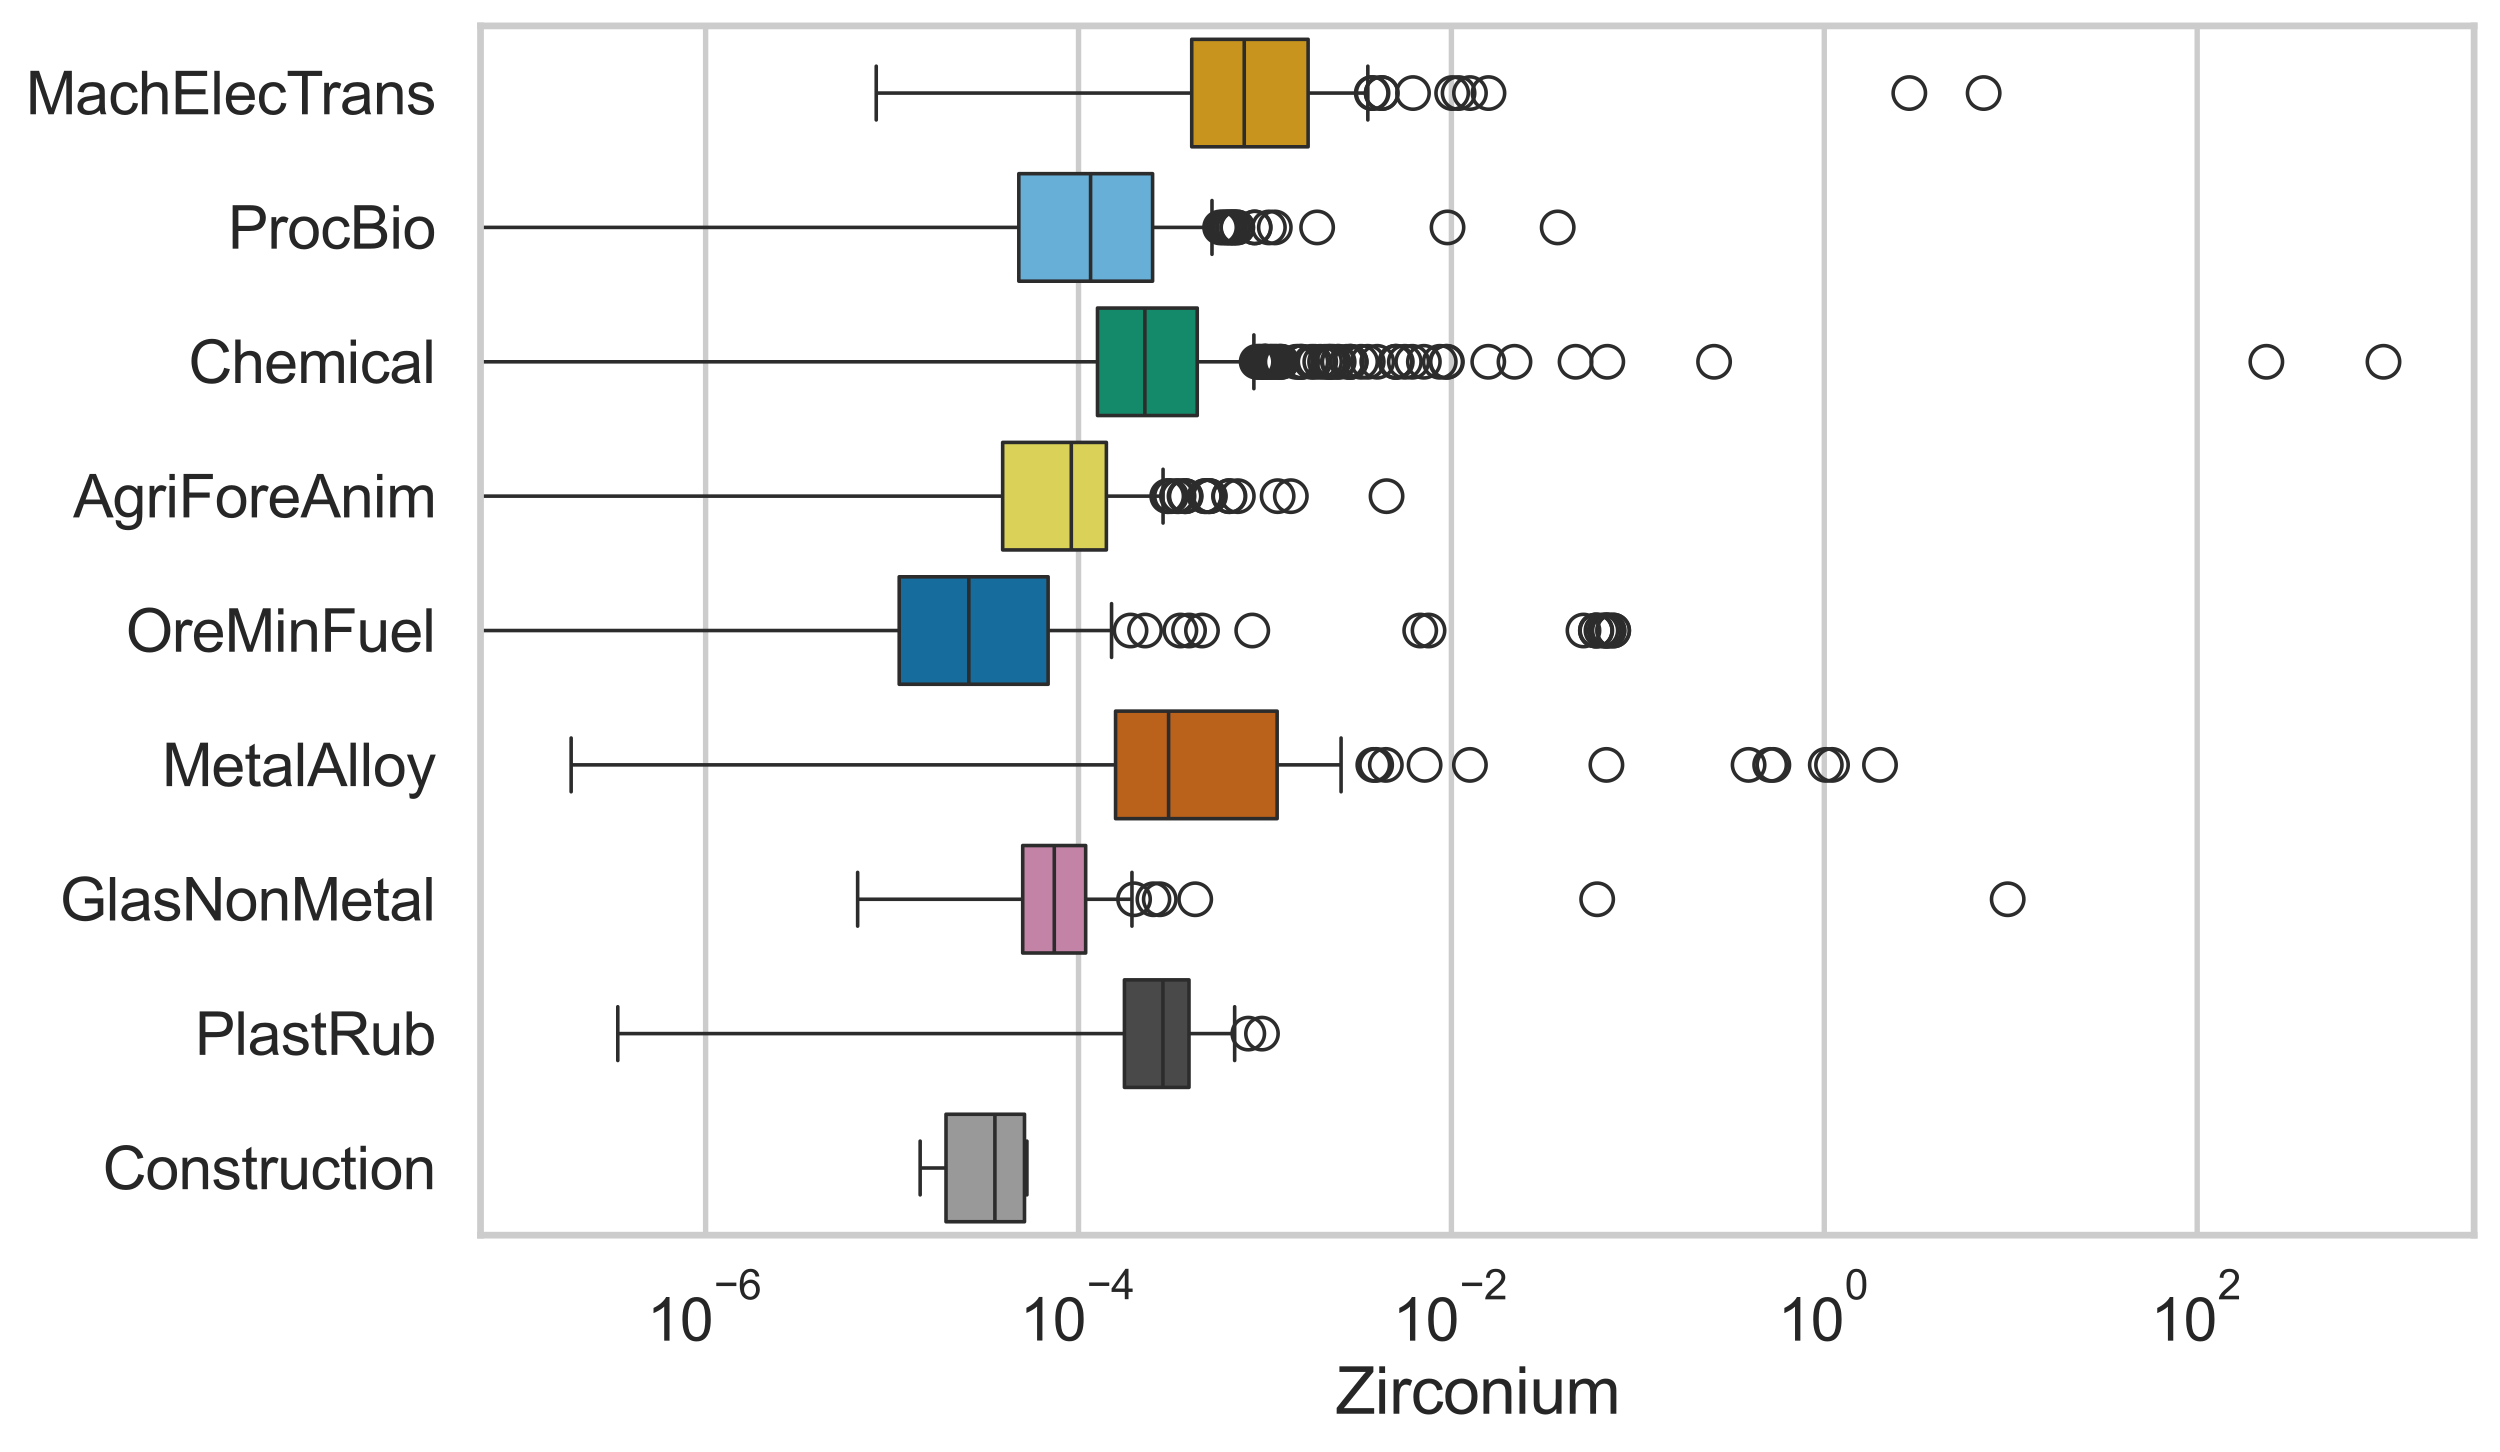 <?xml version="1.0" encoding="utf-8" standalone="no"?>
<!DOCTYPE svg PUBLIC "-//W3C//DTD SVG 1.1//EN"
  "http://www.w3.org/Graphics/SVG/1.1/DTD/svg11.dtd">
<svg xmlns:xlink="http://www.w3.org/1999/xlink" width="695.577pt" height="404.121pt" viewBox="0 0 695.577 404.121" xmlns="http://www.w3.org/2000/svg" version="1.1">
 <defs>
  <style type="text/css">*{stroke-linejoin: round; stroke-linecap: butt}</style>
 </defs>
 <g id="figure_1">
  <g id="patch_1">
   <path d="M 0 404.121 
L 695.577 404.121 
L 695.577 0 
L 0 0 
z
" style="fill: #ffffff"/>
  </g>
  <g id="axes_1">
   <g id="patch_2">
    <path d="M 133.697 343.665 
L 688.377 343.665 
L 688.377 7.2 
L 133.697 7.2 
z
" style="fill: #ffffff"/>
   </g>
   <g id="matplotlib.axis_1">
    <g id="xtick_1">
     <g id="line2d_1">
      <path d="M 196.325 343.665 
L 196.325 7.2 
" clip-path="url(#pbba06e5c35)" style="fill: none; stroke: #cccccc; stroke-width: 1.5; stroke-linecap: round"/>
     </g>
     <g id="text_1">
      <!-- $\mathdefault{10^{-6}}$ -->
      <g style="fill: #262626" transform="translate(179.99 373.18) scale(0.165 -0.165)">
       <defs>
        <path id="ArialMT-31" d="M 2384 0 
L 1822 0 
L 1822 3584 
Q 1619 3391 1289 3197 
Q 959 3003 697 2906 
L 697 3450 
Q 1169 3672 1522 3987 
Q 1875 4303 2022 4600 
L 2384 4600 
L 2384 0 
z
" transform="scale(0.016)"/>
        <path id="ArialMT-30" d="M 266 2259 
Q 266 3072 433 3567 
Q 600 4063 929 4331 
Q 1259 4600 1759 4600 
Q 2128 4600 2406 4451 
Q 2684 4303 2865 4023 
Q 3047 3744 3150 3342 
Q 3253 2941 3253 2259 
Q 3253 1453 3087 958 
Q 2922 463 2592 192 
Q 2263 -78 1759 -78 
Q 1097 -78 719 397 
Q 266 969 266 2259 
z
M 844 2259 
Q 844 1131 1108 757 
Q 1372 384 1759 384 
Q 2147 384 2411 759 
Q 2675 1134 2675 2259 
Q 2675 3391 2411 3762 
Q 2147 4134 1753 4134 
Q 1366 4134 1134 3806 
Q 844 3388 844 2259 
z
" transform="scale(0.016)"/>
        <path id="ArialMT-2212" d="M 3381 1997 
L 356 1997 
L 356 2522 
L 3381 2522 
L 3381 1997 
z
" transform="scale(0.016)"/>
        <path id="ArialMT-36" d="M 3184 3459 
L 2625 3416 
Q 2550 3747 2413 3897 
Q 2184 4138 1850 4138 
Q 1581 4138 1378 3988 
Q 1113 3794 959 3422 
Q 806 3050 800 2363 
Q 1003 2672 1297 2822 
Q 1591 2972 1913 2972 
Q 2475 2972 2870 2558 
Q 3266 2144 3266 1488 
Q 3266 1056 3080 686 
Q 2894 316 2569 119 
Q 2244 -78 1831 -78 
Q 1128 -78 684 439 
Q 241 956 241 2144 
Q 241 3472 731 4075 
Q 1159 4600 1884 4600 
Q 2425 4600 2770 4297 
Q 3116 3994 3184 3459 
z
M 888 1484 
Q 888 1194 1011 928 
Q 1134 663 1356 523 
Q 1578 384 1822 384 
Q 2178 384 2434 671 
Q 2691 959 2691 1453 
Q 2691 1928 2437 2201 
Q 2184 2475 1800 2475 
Q 1419 2475 1153 2201 
Q 888 1928 888 1484 
z
" transform="scale(0.016)"/>
       </defs>
       <use xlink:href="#ArialMT-31" transform="translate(0 0.994)"/>
       <use xlink:href="#ArialMT-30" transform="translate(55.615 0.994)"/>
       <use xlink:href="#ArialMT-2212" transform="translate(112.973 70.688) scale(0.7)"/>
       <use xlink:href="#ArialMT-36" transform="translate(153.852 70.688) scale(0.7)"/>
      </g>
     </g>
    </g>
    <g id="xtick_2">
     <g id="line2d_2">
      <path d="M 300.075 343.665 
L 300.075 7.2 
" clip-path="url(#pbba06e5c35)" style="fill: none; stroke: #cccccc; stroke-width: 1.5; stroke-linecap: round"/>
     </g>
     <g id="text_2">
      <!-- $\mathdefault{10^{-4}}$ -->
      <g style="fill: #262626" transform="translate(283.74 373.015) scale(0.165 -0.165)">
       <defs>
        <path id="ArialMT-34" d="M 2069 0 
L 2069 1097 
L 81 1097 
L 81 1613 
L 2172 4581 
L 2631 4581 
L 2631 1613 
L 3250 1613 
L 3250 1097 
L 2631 1097 
L 2631 0 
L 2069 0 
z
M 2069 1613 
L 2069 3678 
L 634 1613 
L 2069 1613 
z
" transform="scale(0.016)"/>
       </defs>
       <use xlink:href="#ArialMT-31" transform="translate(0 0.202)"/>
       <use xlink:href="#ArialMT-30" transform="translate(55.615 0.202)"/>
       <use xlink:href="#ArialMT-2212" transform="translate(112.973 69.895) scale(0.7)"/>
       <use xlink:href="#ArialMT-34" transform="translate(153.852 69.895) scale(0.7)"/>
      </g>
     </g>
    </g>
    <g id="xtick_3">
     <g id="line2d_3">
      <path d="M 403.825 343.665 
L 403.825 7.2 
" clip-path="url(#pbba06e5c35)" style="fill: none; stroke: #cccccc; stroke-width: 1.5; stroke-linecap: round"/>
     </g>
     <g id="text_3">
      <!-- $\mathdefault{10^{-2}}$ -->
      <g style="fill: #262626" transform="translate(387.49 373.18) scale(0.165 -0.165)">
       <defs>
        <path id="ArialMT-32" d="M 3222 541 
L 3222 0 
L 194 0 
Q 188 203 259 391 
Q 375 700 629 1000 
Q 884 1300 1366 1694 
Q 2113 2306 2375 2664 
Q 2638 3022 2638 3341 
Q 2638 3675 2398 3904 
Q 2159 4134 1775 4134 
Q 1369 4134 1125 3890 
Q 881 3647 878 3216 
L 300 3275 
Q 359 3922 746 4261 
Q 1134 4600 1788 4600 
Q 2447 4600 2831 4234 
Q 3216 3869 3216 3328 
Q 3216 3053 3103 2787 
Q 2991 2522 2730 2228 
Q 2469 1934 1863 1422 
Q 1356 997 1212 845 
Q 1069 694 975 541 
L 3222 541 
z
" transform="scale(0.016)"/>
       </defs>
       <use xlink:href="#ArialMT-31" transform="translate(0 0.994)"/>
       <use xlink:href="#ArialMT-30" transform="translate(55.615 0.994)"/>
       <use xlink:href="#ArialMT-2212" transform="translate(112.973 70.688) scale(0.7)"/>
       <use xlink:href="#ArialMT-32" transform="translate(153.852 70.688) scale(0.7)"/>
      </g>
     </g>
    </g>
    <g id="xtick_4">
     <g id="line2d_4">
      <path d="M 507.574 343.665 
L 507.574 7.2 
" clip-path="url(#pbba06e5c35)" style="fill: none; stroke: #cccccc; stroke-width: 1.5; stroke-linecap: round"/>
     </g>
     <g id="text_4">
      <!-- $\mathdefault{10^{0}}$ -->
      <g style="fill: #262626" transform="translate(494.622 373.18) scale(0.165 -0.165)">
       <use xlink:href="#ArialMT-31" transform="translate(0 0.994)"/>
       <use xlink:href="#ArialMT-30" transform="translate(55.615 0.994)"/>
       <use xlink:href="#ArialMT-30" transform="translate(112.973 70.688) scale(0.7)"/>
      </g>
     </g>
    </g>
    <g id="xtick_5">
     <g id="line2d_5">
      <path d="M 611.324 343.665 
L 611.324 7.2 
" clip-path="url(#pbba06e5c35)" style="fill: none; stroke: #cccccc; stroke-width: 1.5; stroke-linecap: round"/>
     </g>
     <g id="text_5">
      <!-- $\mathdefault{10^{2}}$ -->
      <g style="fill: #262626" transform="translate(598.372 373.18) scale(0.165 -0.165)">
       <use xlink:href="#ArialMT-31" transform="translate(0 0.994)"/>
       <use xlink:href="#ArialMT-30" transform="translate(55.615 0.994)"/>
       <use xlink:href="#ArialMT-32" transform="translate(112.973 70.688) scale(0.7)"/>
      </g>
     </g>
    </g>
    <g id="text_6">
     <!-- Zirconium -->
     <g style="fill: #262626" transform="translate(371.533 393.344) scale(0.18 -0.18)">
      <defs>
       <path id="ArialMT-5a" d="M 128 0 
L 128 563 
L 2475 3497 
Q 2725 3809 2950 4041 
L 394 4041 
L 394 4581 
L 3675 4581 
L 3675 4041 
L 1103 863 
L 825 541 
L 3750 541 
L 3750 0 
L 128 0 
z
" transform="scale(0.016)"/>
       <path id="ArialMT-69" d="M 425 3934 
L 425 4581 
L 988 4581 
L 988 3934 
L 425 3934 
z
M 425 0 
L 425 3319 
L 988 3319 
L 988 0 
L 425 0 
z
" transform="scale(0.016)"/>
       <path id="ArialMT-72" d="M 416 0 
L 416 3319 
L 922 3319 
L 922 2816 
Q 1116 3169 1280 3281 
Q 1444 3394 1641 3394 
Q 1925 3394 2219 3213 
L 2025 2691 
Q 1819 2813 1613 2813 
Q 1428 2813 1281 2702 
Q 1134 2591 1072 2394 
Q 978 2094 978 1738 
L 978 0 
L 416 0 
z
" transform="scale(0.016)"/>
       <path id="ArialMT-63" d="M 2588 1216 
L 3141 1144 
Q 3050 572 2676 248 
Q 2303 -75 1759 -75 
Q 1078 -75 664 370 
Q 250 816 250 1647 
Q 250 2184 428 2587 
Q 606 2991 970 3192 
Q 1334 3394 1763 3394 
Q 2303 3394 2647 3120 
Q 2991 2847 3088 2344 
L 2541 2259 
Q 2463 2594 2264 2762 
Q 2066 2931 1784 2931 
Q 1359 2931 1093 2626 
Q 828 2322 828 1663 
Q 828 994 1084 691 
Q 1341 388 1753 388 
Q 2084 388 2306 591 
Q 2528 794 2588 1216 
z
" transform="scale(0.016)"/>
       <path id="ArialMT-6f" d="M 213 1659 
Q 213 2581 725 3025 
Q 1153 3394 1769 3394 
Q 2453 3394 2887 2945 
Q 3322 2497 3322 1706 
Q 3322 1066 3130 698 
Q 2938 331 2570 128 
Q 2203 -75 1769 -75 
Q 1072 -75 642 372 
Q 213 819 213 1659 
z
M 791 1659 
Q 791 1022 1069 705 
Q 1347 388 1769 388 
Q 2188 388 2466 706 
Q 2744 1025 2744 1678 
Q 2744 2294 2464 2611 
Q 2184 2928 1769 2928 
Q 1347 2928 1069 2612 
Q 791 2297 791 1659 
z
" transform="scale(0.016)"/>
       <path id="ArialMT-6e" d="M 422 0 
L 422 3319 
L 928 3319 
L 928 2847 
Q 1294 3394 1984 3394 
Q 2284 3394 2536 3286 
Q 2788 3178 2913 3003 
Q 3038 2828 3088 2588 
Q 3119 2431 3119 2041 
L 3119 0 
L 2556 0 
L 2556 2019 
Q 2556 2363 2490 2533 
Q 2425 2703 2258 2804 
Q 2091 2906 1866 2906 
Q 1506 2906 1245 2678 
Q 984 2450 984 1813 
L 984 0 
L 422 0 
z
" transform="scale(0.016)"/>
       <path id="ArialMT-75" d="M 2597 0 
L 2597 488 
Q 2209 -75 1544 -75 
Q 1250 -75 995 37 
Q 741 150 617 320 
Q 494 491 444 738 
Q 409 903 409 1263 
L 409 3319 
L 972 3319 
L 972 1478 
Q 972 1038 1006 884 
Q 1059 663 1231 536 
Q 1403 409 1656 409 
Q 1909 409 2131 539 
Q 2353 669 2445 892 
Q 2538 1116 2538 1541 
L 2538 3319 
L 3100 3319 
L 3100 0 
L 2597 0 
z
" transform="scale(0.016)"/>
       <path id="ArialMT-6d" d="M 422 0 
L 422 3319 
L 925 3319 
L 925 2853 
Q 1081 3097 1340 3245 
Q 1600 3394 1931 3394 
Q 2300 3394 2536 3241 
Q 2772 3088 2869 2813 
Q 3263 3394 3894 3394 
Q 4388 3394 4653 3120 
Q 4919 2847 4919 2278 
L 4919 0 
L 4359 0 
L 4359 2091 
Q 4359 2428 4304 2576 
Q 4250 2725 4106 2815 
Q 3963 2906 3769 2906 
Q 3419 2906 3187 2673 
Q 2956 2441 2956 1928 
L 2956 0 
L 2394 0 
L 2394 2156 
Q 2394 2531 2256 2718 
Q 2119 2906 1806 2906 
Q 1569 2906 1367 2781 
Q 1166 2656 1075 2415 
Q 984 2175 984 1722 
L 984 0 
L 422 0 
z
" transform="scale(0.016)"/>
      </defs>
      <use xlink:href="#ArialMT-5a"/>
      <use xlink:href="#ArialMT-69" transform="translate(61.084 0)"/>
      <use xlink:href="#ArialMT-72" transform="translate(83.301 0)"/>
      <use xlink:href="#ArialMT-63" transform="translate(116.602 0)"/>
      <use xlink:href="#ArialMT-6f" transform="translate(166.602 0)"/>
      <use xlink:href="#ArialMT-6e" transform="translate(222.217 0)"/>
      <use xlink:href="#ArialMT-69" transform="translate(277.832 0)"/>
      <use xlink:href="#ArialMT-75" transform="translate(300.049 0)"/>
      <use xlink:href="#ArialMT-6d" transform="translate(355.664 0)"/>
     </g>
    </g>
   </g>
   <g id="matplotlib.axis_2">
    <g id="ytick_1">
     <g id="text_7">
      <!-- MachElecTrans -->
      <g style="fill: #262626" transform="translate(7.2 31.798) scale(0.165 -0.165)">
       <defs>
        <path id="ArialMT-4d" d="M 475 0 
L 475 4581 
L 1388 4581 
L 2472 1338 
Q 2622 884 2691 659 
Q 2769 909 2934 1394 
L 4031 4581 
L 4847 4581 
L 4847 0 
L 4263 0 
L 4263 3834 
L 2931 0 
L 2384 0 
L 1059 3900 
L 1059 0 
L 475 0 
z
" transform="scale(0.016)"/>
        <path id="ArialMT-61" d="M 2588 409 
Q 2275 144 1986 34 
Q 1697 -75 1366 -75 
Q 819 -75 525 192 
Q 231 459 231 875 
Q 231 1119 342 1320 
Q 453 1522 633 1644 
Q 813 1766 1038 1828 
Q 1203 1872 1538 1913 
Q 2219 1994 2541 2106 
Q 2544 2222 2544 2253 
Q 2544 2597 2384 2738 
Q 2169 2928 1744 2928 
Q 1347 2928 1158 2789 
Q 969 2650 878 2297 
L 328 2372 
Q 403 2725 575 2942 
Q 747 3159 1072 3276 
Q 1397 3394 1825 3394 
Q 2250 3394 2515 3294 
Q 2781 3194 2906 3042 
Q 3031 2891 3081 2659 
Q 3109 2516 3109 2141 
L 3109 1391 
Q 3109 606 3145 398 
Q 3181 191 3288 0 
L 2700 0 
Q 2613 175 2588 409 
z
M 2541 1666 
Q 2234 1541 1622 1453 
Q 1275 1403 1131 1340 
Q 988 1278 909 1158 
Q 831 1038 831 891 
Q 831 666 1001 516 
Q 1172 366 1500 366 
Q 1825 366 2078 508 
Q 2331 650 2450 897 
Q 2541 1088 2541 1459 
L 2541 1666 
z
" transform="scale(0.016)"/>
        <path id="ArialMT-68" d="M 422 0 
L 422 4581 
L 984 4581 
L 984 2938 
Q 1378 3394 1978 3394 
Q 2347 3394 2619 3248 
Q 2891 3103 3008 2847 
Q 3125 2591 3125 2103 
L 3125 0 
L 2563 0 
L 2563 2103 
Q 2563 2525 2380 2717 
Q 2197 2909 1863 2909 
Q 1613 2909 1392 2779 
Q 1172 2650 1078 2428 
Q 984 2206 984 1816 
L 984 0 
L 422 0 
z
" transform="scale(0.016)"/>
        <path id="ArialMT-45" d="M 506 0 
L 506 4581 
L 3819 4581 
L 3819 4041 
L 1113 4041 
L 1113 2638 
L 3647 2638 
L 3647 2100 
L 1113 2100 
L 1113 541 
L 3925 541 
L 3925 0 
L 506 0 
z
" transform="scale(0.016)"/>
        <path id="ArialMT-6c" d="M 409 0 
L 409 4581 
L 972 4581 
L 972 0 
L 409 0 
z
" transform="scale(0.016)"/>
        <path id="ArialMT-65" d="M 2694 1069 
L 3275 997 
Q 3138 488 2766 206 
Q 2394 -75 1816 -75 
Q 1088 -75 661 373 
Q 234 822 234 1631 
Q 234 2469 665 2931 
Q 1097 3394 1784 3394 
Q 2450 3394 2872 2941 
Q 3294 2488 3294 1666 
Q 3294 1616 3291 1516 
L 816 1516 
Q 847 969 1125 678 
Q 1403 388 1819 388 
Q 2128 388 2347 550 
Q 2566 713 2694 1069 
z
M 847 1978 
L 2700 1978 
Q 2663 2397 2488 2606 
Q 2219 2931 1791 2931 
Q 1403 2931 1139 2672 
Q 875 2413 847 1978 
z
" transform="scale(0.016)"/>
        <path id="ArialMT-54" d="M 1659 0 
L 1659 4041 
L 150 4041 
L 150 4581 
L 3781 4581 
L 3781 4041 
L 2266 4041 
L 2266 0 
L 1659 0 
z
" transform="scale(0.016)"/>
        <path id="ArialMT-73" d="M 197 991 
L 753 1078 
Q 800 744 1014 566 
Q 1228 388 1613 388 
Q 2000 388 2187 545 
Q 2375 703 2375 916 
Q 2375 1106 2209 1216 
Q 2094 1291 1634 1406 
Q 1016 1563 777 1677 
Q 538 1791 414 1992 
Q 291 2194 291 2438 
Q 291 2659 392 2848 
Q 494 3038 669 3163 
Q 800 3259 1026 3326 
Q 1253 3394 1513 3394 
Q 1903 3394 2198 3281 
Q 2494 3169 2634 2976 
Q 2775 2784 2828 2463 
L 2278 2388 
Q 2241 2644 2061 2787 
Q 1881 2931 1553 2931 
Q 1166 2931 1000 2803 
Q 834 2675 834 2503 
Q 834 2394 903 2306 
Q 972 2216 1119 2156 
Q 1203 2125 1616 2013 
Q 2213 1853 2448 1751 
Q 2684 1650 2818 1456 
Q 2953 1263 2953 975 
Q 2953 694 2789 445 
Q 2625 197 2315 61 
Q 2006 -75 1616 -75 
Q 969 -75 630 194 
Q 291 463 197 991 
z
" transform="scale(0.016)"/>
       </defs>
       <use xlink:href="#ArialMT-4d"/>
       <use xlink:href="#ArialMT-61" transform="translate(83.301 0)"/>
       <use xlink:href="#ArialMT-63" transform="translate(138.916 0)"/>
       <use xlink:href="#ArialMT-68" transform="translate(188.916 0)"/>
       <use xlink:href="#ArialMT-45" transform="translate(244.531 0)"/>
       <use xlink:href="#ArialMT-6c" transform="translate(311.23 0)"/>
       <use xlink:href="#ArialMT-65" transform="translate(333.447 0)"/>
       <use xlink:href="#ArialMT-63" transform="translate(389.062 0)"/>
       <use xlink:href="#ArialMT-54" transform="translate(439.062 0)"/>
       <use xlink:href="#ArialMT-72" transform="translate(496.396 0)"/>
       <use xlink:href="#ArialMT-61" transform="translate(529.697 0)"/>
       <use xlink:href="#ArialMT-6e" transform="translate(585.312 0)"/>
       <use xlink:href="#ArialMT-73" transform="translate(640.928 0)"/>
      </g>
     </g>
    </g>
    <g id="ytick_2">
     <g id="text_8">
      <!-- ProcBio -->
      <g style="fill: #262626" transform="translate(63.424 69.183) scale(0.165 -0.165)">
       <defs>
        <path id="ArialMT-50" d="M 494 0 
L 494 4581 
L 2222 4581 
Q 2678 4581 2919 4538 
Q 3256 4481 3484 4323 
Q 3713 4166 3852 3881 
Q 3991 3597 3991 3256 
Q 3991 2672 3619 2267 
Q 3247 1863 2275 1863 
L 1100 1863 
L 1100 0 
L 494 0 
z
M 1100 2403 
L 2284 2403 
Q 2872 2403 3119 2622 
Q 3366 2841 3366 3238 
Q 3366 3525 3220 3729 
Q 3075 3934 2838 4000 
Q 2684 4041 2272 4041 
L 1100 4041 
L 1100 2403 
z
" transform="scale(0.016)"/>
        <path id="ArialMT-42" d="M 469 0 
L 469 4581 
L 2188 4581 
Q 2713 4581 3030 4442 
Q 3347 4303 3526 4014 
Q 3706 3725 3706 3409 
Q 3706 3116 3547 2856 
Q 3388 2597 3066 2438 
Q 3481 2316 3704 2022 
Q 3928 1728 3928 1328 
Q 3928 1006 3792 729 
Q 3656 453 3456 303 
Q 3256 153 2954 76 
Q 2653 0 2216 0 
L 469 0 
z
M 1075 2656 
L 2066 2656 
Q 2469 2656 2644 2709 
Q 2875 2778 2992 2937 
Q 3109 3097 3109 3338 
Q 3109 3566 3000 3739 
Q 2891 3913 2687 3977 
Q 2484 4041 1991 4041 
L 1075 4041 
L 1075 2656 
z
M 1075 541 
L 2216 541 
Q 2509 541 2628 563 
Q 2838 600 2978 687 
Q 3119 775 3209 942 
Q 3300 1109 3300 1328 
Q 3300 1584 3169 1773 
Q 3038 1963 2805 2039 
Q 2572 2116 2134 2116 
L 1075 2116 
L 1075 541 
z
" transform="scale(0.016)"/>
       </defs>
       <use xlink:href="#ArialMT-50"/>
       <use xlink:href="#ArialMT-72" transform="translate(66.699 0)"/>
       <use xlink:href="#ArialMT-6f" transform="translate(100 0)"/>
       <use xlink:href="#ArialMT-63" transform="translate(155.615 0)"/>
       <use xlink:href="#ArialMT-42" transform="translate(205.615 0)"/>
       <use xlink:href="#ArialMT-69" transform="translate(272.314 0)"/>
       <use xlink:href="#ArialMT-6f" transform="translate(294.531 0)"/>
      </g>
     </g>
    </g>
    <g id="ytick_3">
     <g id="text_9">
      <!-- Chemical -->
      <g style="fill: #262626" transform="translate(52.428 106.568) scale(0.165 -0.165)">
       <defs>
        <path id="ArialMT-43" d="M 3763 1606 
L 4369 1453 
Q 4178 706 3683 314 
Q 3188 -78 2472 -78 
Q 1731 -78 1267 223 
Q 803 525 561 1097 
Q 319 1669 319 2325 
Q 319 3041 592 3573 
Q 866 4106 1370 4382 
Q 1875 4659 2481 4659 
Q 3169 4659 3637 4309 
Q 4106 3959 4291 3325 
L 3694 3184 
Q 3534 3684 3231 3912 
Q 2928 4141 2469 4141 
Q 1941 4141 1586 3887 
Q 1231 3634 1087 3207 
Q 944 2781 944 2328 
Q 944 1744 1114 1308 
Q 1284 872 1643 656 
Q 2003 441 2422 441 
Q 2931 441 3284 734 
Q 3638 1028 3763 1606 
z
" transform="scale(0.016)"/>
       </defs>
       <use xlink:href="#ArialMT-43"/>
       <use xlink:href="#ArialMT-68" transform="translate(72.217 0)"/>
       <use xlink:href="#ArialMT-65" transform="translate(127.832 0)"/>
       <use xlink:href="#ArialMT-6d" transform="translate(183.447 0)"/>
       <use xlink:href="#ArialMT-69" transform="translate(266.748 0)"/>
       <use xlink:href="#ArialMT-63" transform="translate(288.965 0)"/>
       <use xlink:href="#ArialMT-61" transform="translate(338.965 0)"/>
       <use xlink:href="#ArialMT-6c" transform="translate(394.58 0)"/>
      </g>
     </g>
    </g>
    <g id="ytick_4">
     <g id="text_10">
      <!-- AgriForeAnim -->
      <g style="fill: #262626" transform="translate(20.341 143.953) scale(0.165 -0.165)">
       <defs>
        <path id="ArialMT-41" d="M -9 0 
L 1750 4581 
L 2403 4581 
L 4278 0 
L 3588 0 
L 3053 1388 
L 1138 1388 
L 634 0 
L -9 0 
z
M 1313 1881 
L 2866 1881 
L 2388 3150 
Q 2169 3728 2063 4100 
Q 1975 3659 1816 3225 
L 1313 1881 
z
" transform="scale(0.016)"/>
        <path id="ArialMT-67" d="M 319 -275 
L 866 -356 
Q 900 -609 1056 -725 
Q 1266 -881 1628 -881 
Q 2019 -881 2231 -725 
Q 2444 -569 2519 -288 
Q 2563 -116 2559 434 
Q 2191 0 1641 0 
Q 956 0 581 494 
Q 206 988 206 1678 
Q 206 2153 378 2554 
Q 550 2956 876 3175 
Q 1203 3394 1644 3394 
Q 2231 3394 2613 2919 
L 2613 3319 
L 3131 3319 
L 3131 450 
Q 3131 -325 2973 -648 
Q 2816 -972 2473 -1159 
Q 2131 -1347 1631 -1347 
Q 1038 -1347 672 -1080 
Q 306 -813 319 -275 
z
M 784 1719 
Q 784 1066 1043 766 
Q 1303 466 1694 466 
Q 2081 466 2343 764 
Q 2606 1063 2606 1700 
Q 2606 2309 2336 2618 
Q 2066 2928 1684 2928 
Q 1309 2928 1046 2623 
Q 784 2319 784 1719 
z
" transform="scale(0.016)"/>
        <path id="ArialMT-46" d="M 525 0 
L 525 4581 
L 3616 4581 
L 3616 4041 
L 1131 4041 
L 1131 2622 
L 3281 2622 
L 3281 2081 
L 1131 2081 
L 1131 0 
L 525 0 
z
" transform="scale(0.016)"/>
       </defs>
       <use xlink:href="#ArialMT-41"/>
       <use xlink:href="#ArialMT-67" transform="translate(66.699 0)"/>
       <use xlink:href="#ArialMT-72" transform="translate(122.314 0)"/>
       <use xlink:href="#ArialMT-69" transform="translate(155.615 0)"/>
       <use xlink:href="#ArialMT-46" transform="translate(177.832 0)"/>
       <use xlink:href="#ArialMT-6f" transform="translate(238.916 0)"/>
       <use xlink:href="#ArialMT-72" transform="translate(294.531 0)"/>
       <use xlink:href="#ArialMT-65" transform="translate(327.832 0)"/>
       <use xlink:href="#ArialMT-41" transform="translate(383.447 0)"/>
       <use xlink:href="#ArialMT-6e" transform="translate(450.146 0)"/>
       <use xlink:href="#ArialMT-69" transform="translate(505.762 0)"/>
       <use xlink:href="#ArialMT-6d" transform="translate(527.979 0)"/>
      </g>
     </g>
    </g>
    <g id="ytick_5">
     <g id="text_11">
      <!-- OreMinFuel -->
      <g style="fill: #262626" transform="translate(35.013 181.337) scale(0.165 -0.165)">
       <defs>
        <path id="ArialMT-4f" d="M 309 2231 
Q 309 3372 921 4017 
Q 1534 4663 2503 4663 
Q 3138 4663 3647 4359 
Q 4156 4056 4423 3514 
Q 4691 2972 4691 2284 
Q 4691 1588 4409 1038 
Q 4128 488 3612 205 
Q 3097 -78 2500 -78 
Q 1853 -78 1343 234 
Q 834 547 571 1087 
Q 309 1628 309 2231 
z
M 934 2222 
Q 934 1394 1379 917 
Q 1825 441 2497 441 
Q 3181 441 3623 922 
Q 4066 1403 4066 2288 
Q 4066 2847 3877 3264 
Q 3688 3681 3323 3911 
Q 2959 4141 2506 4141 
Q 1863 4141 1398 3698 
Q 934 3256 934 2222 
z
" transform="scale(0.016)"/>
       </defs>
       <use xlink:href="#ArialMT-4f"/>
       <use xlink:href="#ArialMT-72" transform="translate(77.783 0)"/>
       <use xlink:href="#ArialMT-65" transform="translate(111.084 0)"/>
       <use xlink:href="#ArialMT-4d" transform="translate(166.699 0)"/>
       <use xlink:href="#ArialMT-69" transform="translate(250 0)"/>
       <use xlink:href="#ArialMT-6e" transform="translate(272.217 0)"/>
       <use xlink:href="#ArialMT-46" transform="translate(327.832 0)"/>
       <use xlink:href="#ArialMT-75" transform="translate(388.916 0)"/>
       <use xlink:href="#ArialMT-65" transform="translate(444.531 0)"/>
       <use xlink:href="#ArialMT-6c" transform="translate(500.146 0)"/>
      </g>
     </g>
    </g>
    <g id="ytick_6">
     <g id="text_12">
      <!-- MetalAlloy -->
      <g style="fill: #262626" transform="translate(45.088 218.722) scale(0.165 -0.165)">
       <defs>
        <path id="ArialMT-74" d="M 1650 503 
L 1731 6 
Q 1494 -44 1306 -44 
Q 1000 -44 831 53 
Q 663 150 594 308 
Q 525 466 525 972 
L 525 2881 
L 113 2881 
L 113 3319 
L 525 3319 
L 525 4141 
L 1084 4478 
L 1084 3319 
L 1650 3319 
L 1650 2881 
L 1084 2881 
L 1084 941 
Q 1084 700 1114 631 
Q 1144 563 1211 522 
Q 1278 481 1403 481 
Q 1497 481 1650 503 
z
" transform="scale(0.016)"/>
        <path id="ArialMT-79" d="M 397 -1278 
L 334 -750 
Q 519 -800 656 -800 
Q 844 -800 956 -737 
Q 1069 -675 1141 -563 
Q 1194 -478 1313 -144 
Q 1328 -97 1363 -6 
L 103 3319 
L 709 3319 
L 1400 1397 
Q 1534 1031 1641 628 
Q 1738 1016 1872 1384 
L 2581 3319 
L 3144 3319 
L 1881 -56 
Q 1678 -603 1566 -809 
Q 1416 -1088 1222 -1217 
Q 1028 -1347 759 -1347 
Q 597 -1347 397 -1278 
z
" transform="scale(0.016)"/>
       </defs>
       <use xlink:href="#ArialMT-4d"/>
       <use xlink:href="#ArialMT-65" transform="translate(83.301 0)"/>
       <use xlink:href="#ArialMT-74" transform="translate(138.916 0)"/>
       <use xlink:href="#ArialMT-61" transform="translate(166.699 0)"/>
       <use xlink:href="#ArialMT-6c" transform="translate(222.314 0)"/>
       <use xlink:href="#ArialMT-41" transform="translate(244.531 0)"/>
       <use xlink:href="#ArialMT-6c" transform="translate(311.23 0)"/>
       <use xlink:href="#ArialMT-6c" transform="translate(333.447 0)"/>
       <use xlink:href="#ArialMT-6f" transform="translate(355.664 0)"/>
       <use xlink:href="#ArialMT-79" transform="translate(411.279 0)"/>
      </g>
     </g>
    </g>
    <g id="ytick_7">
     <g id="text_13">
      <!-- GlasNonMetal -->
      <g style="fill: #262626" transform="translate(16.659 256.107) scale(0.165 -0.165)">
       <defs>
        <path id="ArialMT-47" d="M 2638 1797 
L 2638 2334 
L 4578 2338 
L 4578 638 
Q 4131 281 3656 101 
Q 3181 -78 2681 -78 
Q 2006 -78 1454 211 
Q 903 500 622 1047 
Q 341 1594 341 2269 
Q 341 2938 620 3517 
Q 900 4097 1425 4378 
Q 1950 4659 2634 4659 
Q 3131 4659 3532 4498 
Q 3934 4338 4162 4050 
Q 4391 3763 4509 3300 
L 3963 3150 
Q 3859 3500 3706 3700 
Q 3553 3900 3268 4020 
Q 2984 4141 2638 4141 
Q 2222 4141 1919 4014 
Q 1616 3888 1430 3681 
Q 1244 3475 1141 3228 
Q 966 2803 966 2306 
Q 966 1694 1177 1281 
Q 1388 869 1791 669 
Q 2194 469 2647 469 
Q 3041 469 3416 620 
Q 3791 772 3984 944 
L 3984 1797 
L 2638 1797 
z
" transform="scale(0.016)"/>
        <path id="ArialMT-4e" d="M 488 0 
L 488 4581 
L 1109 4581 
L 3516 984 
L 3516 4581 
L 4097 4581 
L 4097 0 
L 3475 0 
L 1069 3600 
L 1069 0 
L 488 0 
z
" transform="scale(0.016)"/>
       </defs>
       <use xlink:href="#ArialMT-47"/>
       <use xlink:href="#ArialMT-6c" transform="translate(77.783 0)"/>
       <use xlink:href="#ArialMT-61" transform="translate(100 0)"/>
       <use xlink:href="#ArialMT-73" transform="translate(155.615 0)"/>
       <use xlink:href="#ArialMT-4e" transform="translate(205.615 0)"/>
       <use xlink:href="#ArialMT-6f" transform="translate(277.832 0)"/>
       <use xlink:href="#ArialMT-6e" transform="translate(333.447 0)"/>
       <use xlink:href="#ArialMT-4d" transform="translate(389.062 0)"/>
       <use xlink:href="#ArialMT-65" transform="translate(472.363 0)"/>
       <use xlink:href="#ArialMT-74" transform="translate(527.979 0)"/>
       <use xlink:href="#ArialMT-61" transform="translate(555.762 0)"/>
       <use xlink:href="#ArialMT-6c" transform="translate(611.377 0)"/>
      </g>
     </g>
    </g>
    <g id="ytick_8">
     <g id="text_14">
      <!-- PlastRub -->
      <g style="fill: #262626" transform="translate(54.248 293.492) scale(0.165 -0.165)">
       <defs>
        <path id="ArialMT-52" d="M 503 0 
L 503 4581 
L 2534 4581 
Q 3147 4581 3465 4457 
Q 3784 4334 3975 4021 
Q 4166 3709 4166 3331 
Q 4166 2844 3850 2509 
Q 3534 2175 2875 2084 
Q 3116 1969 3241 1856 
Q 3506 1613 3744 1247 
L 4541 0 
L 3778 0 
L 3172 953 
Q 2906 1366 2734 1584 
Q 2563 1803 2427 1890 
Q 2291 1978 2150 2013 
Q 2047 2034 1813 2034 
L 1109 2034 
L 1109 0 
L 503 0 
z
M 1109 2559 
L 2413 2559 
Q 2828 2559 3062 2645 
Q 3297 2731 3419 2920 
Q 3541 3109 3541 3331 
Q 3541 3656 3305 3865 
Q 3069 4075 2559 4075 
L 1109 4075 
L 1109 2559 
z
" transform="scale(0.016)"/>
        <path id="ArialMT-62" d="M 941 0 
L 419 0 
L 419 4581 
L 981 4581 
L 981 2947 
Q 1338 3394 1891 3394 
Q 2197 3394 2470 3270 
Q 2744 3147 2920 2923 
Q 3097 2700 3197 2384 
Q 3297 2069 3297 1709 
Q 3297 856 2875 390 
Q 2453 -75 1863 -75 
Q 1275 -75 941 416 
L 941 0 
z
M 934 1684 
Q 934 1088 1097 822 
Q 1363 388 1816 388 
Q 2184 388 2453 708 
Q 2722 1028 2722 1663 
Q 2722 2313 2464 2622 
Q 2206 2931 1841 2931 
Q 1472 2931 1203 2611 
Q 934 2291 934 1684 
z
" transform="scale(0.016)"/>
       </defs>
       <use xlink:href="#ArialMT-50"/>
       <use xlink:href="#ArialMT-6c" transform="translate(66.699 0)"/>
       <use xlink:href="#ArialMT-61" transform="translate(88.916 0)"/>
       <use xlink:href="#ArialMT-73" transform="translate(144.531 0)"/>
       <use xlink:href="#ArialMT-74" transform="translate(194.531 0)"/>
       <use xlink:href="#ArialMT-52" transform="translate(222.314 0)"/>
       <use xlink:href="#ArialMT-75" transform="translate(294.531 0)"/>
       <use xlink:href="#ArialMT-62" transform="translate(350.146 0)"/>
      </g>
     </g>
    </g>
    <g id="ytick_9">
     <g id="text_15">
      <!-- Construction -->
      <g style="fill: #262626" transform="translate(28.575 330.877) scale(0.165 -0.165)">
       <use xlink:href="#ArialMT-43"/>
       <use xlink:href="#ArialMT-6f" transform="translate(72.217 0)"/>
       <use xlink:href="#ArialMT-6e" transform="translate(127.832 0)"/>
       <use xlink:href="#ArialMT-73" transform="translate(183.447 0)"/>
       <use xlink:href="#ArialMT-74" transform="translate(233.447 0)"/>
       <use xlink:href="#ArialMT-72" transform="translate(261.23 0)"/>
       <use xlink:href="#ArialMT-75" transform="translate(294.531 0)"/>
       <use xlink:href="#ArialMT-63" transform="translate(350.146 0)"/>
       <use xlink:href="#ArialMT-74" transform="translate(400.146 0)"/>
       <use xlink:href="#ArialMT-69" transform="translate(427.93 0)"/>
       <use xlink:href="#ArialMT-6f" transform="translate(450.146 0)"/>
       <use xlink:href="#ArialMT-6e" transform="translate(505.762 0)"/>
      </g>
     </g>
    </g>
   </g>
   <g id="patch_3">
    <path d="M 331.575 10.938 
L 331.575 40.846 
L 363.957 40.846 
L 363.957 10.938 
L 331.575 10.938 
z
" clip-path="url(#pbba06e5c35)" style="fill: #c9941d; stroke: #2c2c2c; stroke-linejoin: miter"/>
   </g>
   <g id="line2d_6">
    <path d="M 331.575 25.892 
L 243.796 25.892 
" clip-path="url(#pbba06e5c35)" style="fill: none; stroke: #2c2c2c"/>
   </g>
   <g id="line2d_7">
    <path d="M 363.957 25.892 
L 380.574 25.892 
" clip-path="url(#pbba06e5c35)" style="fill: none; stroke: #2c2c2c"/>
   </g>
   <g id="line2d_8">
    <path d="M 243.796 18.415 
L 243.796 33.369 
" clip-path="url(#pbba06e5c35)" style="fill: none; stroke: #2c2c2c; stroke-linecap: round"/>
   </g>
   <g id="line2d_9">
    <path d="M 380.574 18.415 
L 380.574 33.369 
" clip-path="url(#pbba06e5c35)" style="fill: none; stroke: #2c2c2c; stroke-linecap: round"/>
   </g>
   <g id="line2d_10">
    <defs>
     <path id="m7ed498228b" d="M 0 4.5 
C 1.193 4.5 2.338 4.026 3.182 3.182 
C 4.026 2.338 4.5 1.193 4.5 0 
C 4.5 -1.193 4.026 -2.338 3.182 -3.182 
C 2.338 -4.026 1.193 -4.5 0 -4.5 
C -1.193 -4.5 -2.338 -4.026 -3.182 -3.182 
C -4.026 -2.338 -4.5 -1.193 -4.5 0 
C -4.5 1.193 -4.026 2.338 -3.182 3.182 
C -2.338 4.026 -1.193 4.5 0 4.5 
z
" style="stroke: #2c2c2c"/>
    </defs>
    <g clip-path="url(#pbba06e5c35)">
     <use xlink:href="#m7ed498228b" x="393.139" y="25.892" style="fill-opacity: 0; stroke: #2c2c2c"/>
     <use xlink:href="#m7ed498228b" x="384.435" y="25.892" style="fill-opacity: 0; stroke: #2c2c2c"/>
     <use xlink:href="#m7ed498228b" x="408.992" y="25.892" style="fill-opacity: 0; stroke: #2c2c2c"/>
     <use xlink:href="#m7ed498228b" x="405.819" y="25.892" style="fill-opacity: 0; stroke: #2c2c2c"/>
     <use xlink:href="#m7ed498228b" x="551.913" y="25.892" style="fill-opacity: 0; stroke: #2c2c2c"/>
     <use xlink:href="#m7ed498228b" x="404.033" y="25.892" style="fill-opacity: 0; stroke: #2c2c2c"/>
     <use xlink:href="#m7ed498228b" x="381.888" y="25.892" style="fill-opacity: 0; stroke: #2c2c2c"/>
     <use xlink:href="#m7ed498228b" x="531.23" y="25.892" style="fill-opacity: 0; stroke: #2c2c2c"/>
     <use xlink:href="#m7ed498228b" x="414.142" y="25.892" style="fill-opacity: 0; stroke: #2c2c2c"/>
     <use xlink:href="#m7ed498228b" x="384.421" y="25.892" style="fill-opacity: 0; stroke: #2c2c2c"/>
     <use xlink:href="#m7ed498228b" x="381.663" y="25.892" style="fill-opacity: 0; stroke: #2c2c2c"/>
    </g>
   </g>
   <g id="patch_4">
    <path d="M 283.466 48.323 
L 283.466 78.231 
L 320.685 78.231 
L 320.685 48.323 
L 283.466 48.323 
z
" clip-path="url(#pbba06e5c35)" style="fill: #68afd7; stroke: #2c2c2c; stroke-linejoin: miter"/>
   </g>
   <g id="line2d_11">
    <path d="M 283.466 63.277 
L -1 63.277 
" clip-path="url(#pbba06e5c35)" style="fill: none; stroke: #2c2c2c"/>
   </g>
   <g id="line2d_12">
    <path d="M 320.685 63.277 
L 337.212 63.277 
" clip-path="url(#pbba06e5c35)" style="fill: none; stroke: #2c2c2c"/>
   </g>
   <g id="line2d_13">
    <path clip-path="url(#pbba06e5c35)" style="fill: none; stroke: #2c2c2c; stroke-linecap: round"/>
   </g>
   <g id="line2d_14">
    <path d="M 337.212 55.8 
L 337.212 70.754 
" clip-path="url(#pbba06e5c35)" style="fill: none; stroke: #2c2c2c; stroke-linecap: round"/>
   </g>
   <g id="line2d_15">
    <g clip-path="url(#pbba06e5c35)">
     <use xlink:href="#m7ed498228b" x="341.412" y="63.277" style="fill-opacity: 0; stroke: #2c2c2c"/>
     <use xlink:href="#m7ed498228b" x="344.194" y="63.277" style="fill-opacity: 0; stroke: #2c2c2c"/>
     <use xlink:href="#m7ed498228b" x="433.398" y="63.277" style="fill-opacity: 0; stroke: #2c2c2c"/>
     <use xlink:href="#m7ed498228b" x="354.693" y="63.277" style="fill-opacity: 0; stroke: #2c2c2c"/>
     <use xlink:href="#m7ed498228b" x="366.469" y="63.277" style="fill-opacity: 0; stroke: #2c2c2c"/>
     <use xlink:href="#m7ed498228b" x="341.056" y="63.277" style="fill-opacity: 0; stroke: #2c2c2c"/>
     <use xlink:href="#m7ed498228b" x="342.163" y="63.277" style="fill-opacity: 0; stroke: #2c2c2c"/>
     <use xlink:href="#m7ed498228b" x="349.101" y="63.277" style="fill-opacity: 0; stroke: #2c2c2c"/>
     <use xlink:href="#m7ed498228b" x="343.075" y="63.277" style="fill-opacity: 0; stroke: #2c2c2c"/>
     <use xlink:href="#m7ed498228b" x="402.748" y="63.277" style="fill-opacity: 0; stroke: #2c2c2c"/>
     <use xlink:href="#m7ed498228b" x="340.274" y="63.277" style="fill-opacity: 0; stroke: #2c2c2c"/>
     <use xlink:href="#m7ed498228b" x="344.276" y="63.277" style="fill-opacity: 0; stroke: #2c2c2c"/>
     <use xlink:href="#m7ed498228b" x="342.191" y="63.277" style="fill-opacity: 0; stroke: #2c2c2c"/>
     <use xlink:href="#m7ed498228b" x="339.471" y="63.277" style="fill-opacity: 0; stroke: #2c2c2c"/>
     <use xlink:href="#m7ed498228b" x="343.193" y="63.277" style="fill-opacity: 0; stroke: #2c2c2c"/>
     <use xlink:href="#m7ed498228b" x="353.051" y="63.277" style="fill-opacity: 0; stroke: #2c2c2c"/>
     <use xlink:href="#m7ed498228b" x="343.156" y="63.277" style="fill-opacity: 0; stroke: #2c2c2c"/>
     <use xlink:href="#m7ed498228b" x="349.038" y="63.277" style="fill-opacity: 0; stroke: #2c2c2c"/>
    </g>
   </g>
   <g id="patch_5">
    <path d="M 305.358 85.708 
L 305.358 115.616 
L 333.109 115.616 
L 333.109 85.708 
L 305.358 85.708 
z
" clip-path="url(#pbba06e5c35)" style="fill: #148a6a; stroke: #2c2c2c; stroke-linejoin: miter"/>
   </g>
   <g id="line2d_16">
    <path d="M 305.358 100.662 
L -1 100.662 
" clip-path="url(#pbba06e5c35)" style="fill: none; stroke: #2c2c2c"/>
   </g>
   <g id="line2d_17">
    <path d="M 333.109 100.662 
L 348.868 100.662 
" clip-path="url(#pbba06e5c35)" style="fill: none; stroke: #2c2c2c"/>
   </g>
   <g id="line2d_18">
    <path clip-path="url(#pbba06e5c35)" style="fill: none; stroke: #2c2c2c; stroke-linecap: round"/>
   </g>
   <g id="line2d_19">
    <path d="M 348.868 93.185 
L 348.868 108.139 
" clip-path="url(#pbba06e5c35)" style="fill: none; stroke: #2c2c2c; stroke-linecap: round"/>
   </g>
   <g id="line2d_20">
    <g clip-path="url(#pbba06e5c35)">
     <use xlink:href="#m7ed498228b" x="372.226" y="100.662" style="fill-opacity: 0; stroke: #2c2c2c"/>
     <use xlink:href="#m7ed498228b" x="388.633" y="100.662" style="fill-opacity: 0; stroke: #2c2c2c"/>
     <use xlink:href="#m7ed498228b" x="380.539" y="100.662" style="fill-opacity: 0; stroke: #2c2c2c"/>
     <use xlink:href="#m7ed498228b" x="421.376" y="100.662" style="fill-opacity: 0; stroke: #2c2c2c"/>
     <use xlink:href="#m7ed498228b" x="352.384" y="100.662" style="fill-opacity: 0; stroke: #2c2c2c"/>
     <use xlink:href="#m7ed498228b" x="361.252" y="100.662" style="fill-opacity: 0; stroke: #2c2c2c"/>
     <use xlink:href="#m7ed498228b" x="375.686" y="100.662" style="fill-opacity: 0; stroke: #2c2c2c"/>
     <use xlink:href="#m7ed498228b" x="663.164" y="100.662" style="fill-opacity: 0; stroke: #2c2c2c"/>
     <use xlink:href="#m7ed498228b" x="367.334" y="100.662" style="fill-opacity: 0; stroke: #2c2c2c"/>
     <use xlink:href="#m7ed498228b" x="630.573" y="100.662" style="fill-opacity: 0; stroke: #2c2c2c"/>
     <use xlink:href="#m7ed498228b" x="370.337" y="100.662" style="fill-opacity: 0; stroke: #2c2c2c"/>
     <use xlink:href="#m7ed498228b" x="356.604" y="100.662" style="fill-opacity: 0; stroke: #2c2c2c"/>
     <use xlink:href="#m7ed498228b" x="476.912" y="100.662" style="fill-opacity: 0; stroke: #2c2c2c"/>
     <use xlink:href="#m7ed498228b" x="351.707" y="100.662" style="fill-opacity: 0; stroke: #2c2c2c"/>
     <use xlink:href="#m7ed498228b" x="362.103" y="100.662" style="fill-opacity: 0; stroke: #2c2c2c"/>
     <use xlink:href="#m7ed498228b" x="375.75" y="100.662" style="fill-opacity: 0; stroke: #2c2c2c"/>
     <use xlink:href="#m7ed498228b" x="388.293" y="100.662" style="fill-opacity: 0; stroke: #2c2c2c"/>
     <use xlink:href="#m7ed498228b" x="392.925" y="100.662" style="fill-opacity: 0; stroke: #2c2c2c"/>
     <use xlink:href="#m7ed498228b" x="352.024" y="100.662" style="fill-opacity: 0; stroke: #2c2c2c"/>
     <use xlink:href="#m7ed498228b" x="351.633" y="100.662" style="fill-opacity: 0; stroke: #2c2c2c"/>
     <use xlink:href="#m7ed498228b" x="372.455" y="100.662" style="fill-opacity: 0; stroke: #2c2c2c"/>
     <use xlink:href="#m7ed498228b" x="351.959" y="100.662" style="fill-opacity: 0; stroke: #2c2c2c"/>
     <use xlink:href="#m7ed498228b" x="383.189" y="100.662" style="fill-opacity: 0; stroke: #2c2c2c"/>
     <use xlink:href="#m7ed498228b" x="402.571" y="100.662" style="fill-opacity: 0; stroke: #2c2c2c"/>
     <use xlink:href="#m7ed498228b" x="360.605" y="100.662" style="fill-opacity: 0; stroke: #2c2c2c"/>
     <use xlink:href="#m7ed498228b" x="388.303" y="100.662" style="fill-opacity: 0; stroke: #2c2c2c"/>
     <use xlink:href="#m7ed498228b" x="353.954" y="100.662" style="fill-opacity: 0; stroke: #2c2c2c"/>
     <use xlink:href="#m7ed498228b" x="361.816" y="100.662" style="fill-opacity: 0; stroke: #2c2c2c"/>
     <use xlink:href="#m7ed498228b" x="447.195" y="100.662" style="fill-opacity: 0; stroke: #2c2c2c"/>
     <use xlink:href="#m7ed498228b" x="402.393" y="100.662" style="fill-opacity: 0; stroke: #2c2c2c"/>
     <use xlink:href="#m7ed498228b" x="368.677" y="100.662" style="fill-opacity: 0; stroke: #2c2c2c"/>
     <use xlink:href="#m7ed498228b" x="353.158" y="100.662" style="fill-opacity: 0; stroke: #2c2c2c"/>
     <use xlink:href="#m7ed498228b" x="350.614" y="100.662" style="fill-opacity: 0; stroke: #2c2c2c"/>
     <use xlink:href="#m7ed498228b" x="400.59" y="100.662" style="fill-opacity: 0; stroke: #2c2c2c"/>
     <use xlink:href="#m7ed498228b" x="353.714" y="100.662" style="fill-opacity: 0; stroke: #2c2c2c"/>
     <use xlink:href="#m7ed498228b" x="414.08" y="100.662" style="fill-opacity: 0; stroke: #2c2c2c"/>
     <use xlink:href="#m7ed498228b" x="438.372" y="100.662" style="fill-opacity: 0; stroke: #2c2c2c"/>
     <use xlink:href="#m7ed498228b" x="354.972" y="100.662" style="fill-opacity: 0; stroke: #2c2c2c"/>
     <use xlink:href="#m7ed498228b" x="365.745" y="100.662" style="fill-opacity: 0; stroke: #2c2c2c"/>
     <use xlink:href="#m7ed498228b" x="375.829" y="100.662" style="fill-opacity: 0; stroke: #2c2c2c"/>
     <use xlink:href="#m7ed498228b" x="362.301" y="100.662" style="fill-opacity: 0; stroke: #2c2c2c"/>
     <use xlink:href="#m7ed498228b" x="349.637" y="100.662" style="fill-opacity: 0; stroke: #2c2c2c"/>
     <use xlink:href="#m7ed498228b" x="350.873" y="100.662" style="fill-opacity: 0; stroke: #2c2c2c"/>
     <use xlink:href="#m7ed498228b" x="369.89" y="100.662" style="fill-opacity: 0; stroke: #2c2c2c"/>
     <use xlink:href="#m7ed498228b" x="354.669" y="100.662" style="fill-opacity: 0; stroke: #2c2c2c"/>
     <use xlink:href="#m7ed498228b" x="374.771" y="100.662" style="fill-opacity: 0; stroke: #2c2c2c"/>
     <use xlink:href="#m7ed498228b" x="378.698" y="100.662" style="fill-opacity: 0; stroke: #2c2c2c"/>
     <use xlink:href="#m7ed498228b" x="356.318" y="100.662" style="fill-opacity: 0; stroke: #2c2c2c"/>
     <use xlink:href="#m7ed498228b" x="396.165" y="100.662" style="fill-opacity: 0; stroke: #2c2c2c"/>
     <use xlink:href="#m7ed498228b" x="350.063" y="100.662" style="fill-opacity: 0; stroke: #2c2c2c"/>
     <use xlink:href="#m7ed498228b" x="369.614" y="100.662" style="fill-opacity: 0; stroke: #2c2c2c"/>
     <use xlink:href="#m7ed498228b" x="352.388" y="100.662" style="fill-opacity: 0; stroke: #2c2c2c"/>
     <use xlink:href="#m7ed498228b" x="352.161" y="100.662" style="fill-opacity: 0; stroke: #2c2c2c"/>
     <use xlink:href="#m7ed498228b" x="355.674" y="100.662" style="fill-opacity: 0; stroke: #2c2c2c"/>
     <use xlink:href="#m7ed498228b" x="351.703" y="100.662" style="fill-opacity: 0; stroke: #2c2c2c"/>
     <use xlink:href="#m7ed498228b" x="364.87" y="100.662" style="fill-opacity: 0; stroke: #2c2c2c"/>
     <use xlink:href="#m7ed498228b" x="370.981" y="100.662" style="fill-opacity: 0; stroke: #2c2c2c"/>
     <use xlink:href="#m7ed498228b" x="390.868" y="100.662" style="fill-opacity: 0; stroke: #2c2c2c"/>
     <use xlink:href="#m7ed498228b" x="356.151" y="100.662" style="fill-opacity: 0; stroke: #2c2c2c"/>
    </g>
   </g>
   <g id="patch_6">
    <path d="M 278.973 123.093 
L 278.973 153.001 
L 307.827 153.001 
L 307.827 123.093 
L 278.973 123.093 
z
" clip-path="url(#pbba06e5c35)" style="fill: #dad158; stroke: #2c2c2c; stroke-linejoin: miter"/>
   </g>
   <g id="line2d_21">
    <path d="M 278.973 138.047 
L -1 138.047 
" clip-path="url(#pbba06e5c35)" style="fill: none; stroke: #2c2c2c"/>
   </g>
   <g id="line2d_22">
    <path d="M 307.827 138.047 
L 323.599 138.047 
" clip-path="url(#pbba06e5c35)" style="fill: none; stroke: #2c2c2c"/>
   </g>
   <g id="line2d_23">
    <path clip-path="url(#pbba06e5c35)" style="fill: none; stroke: #2c2c2c; stroke-linecap: round"/>
   </g>
   <g id="line2d_24">
    <path d="M 323.599 130.57 
L 323.599 145.524 
" clip-path="url(#pbba06e5c35)" style="fill: none; stroke: #2c2c2c; stroke-linecap: round"/>
   </g>
   <g id="line2d_25">
    <g clip-path="url(#pbba06e5c35)">
     <use xlink:href="#m7ed498228b" x="325.785" y="138.047" style="fill-opacity: 0; stroke: #2c2c2c"/>
     <use xlink:href="#m7ed498228b" x="329.901" y="138.047" style="fill-opacity: 0; stroke: #2c2c2c"/>
     <use xlink:href="#m7ed498228b" x="327.462" y="138.047" style="fill-opacity: 0; stroke: #2c2c2c"/>
     <use xlink:href="#m7ed498228b" x="336.254" y="138.047" style="fill-opacity: 0; stroke: #2c2c2c"/>
     <use xlink:href="#m7ed498228b" x="335.738" y="138.047" style="fill-opacity: 0; stroke: #2c2c2c"/>
     <use xlink:href="#m7ed498228b" x="344.4" y="138.047" style="fill-opacity: 0; stroke: #2c2c2c"/>
     <use xlink:href="#m7ed498228b" x="336.481" y="138.047" style="fill-opacity: 0; stroke: #2c2c2c"/>
     <use xlink:href="#m7ed498228b" x="335.21" y="138.047" style="fill-opacity: 0; stroke: #2c2c2c"/>
     <use xlink:href="#m7ed498228b" x="335.261" y="138.047" style="fill-opacity: 0; stroke: #2c2c2c"/>
     <use xlink:href="#m7ed498228b" x="359.151" y="138.047" style="fill-opacity: 0; stroke: #2c2c2c"/>
     <use xlink:href="#m7ed498228b" x="325.057" y="138.047" style="fill-opacity: 0; stroke: #2c2c2c"/>
     <use xlink:href="#m7ed498228b" x="342.085" y="138.047" style="fill-opacity: 0; stroke: #2c2c2c"/>
     <use xlink:href="#m7ed498228b" x="341.949" y="138.047" style="fill-opacity: 0; stroke: #2c2c2c"/>
     <use xlink:href="#m7ed498228b" x="385.782" y="138.047" style="fill-opacity: 0; stroke: #2c2c2c"/>
     <use xlink:href="#m7ed498228b" x="324.755" y="138.047" style="fill-opacity: 0; stroke: #2c2c2c"/>
     <use xlink:href="#m7ed498228b" x="327.909" y="138.047" style="fill-opacity: 0; stroke: #2c2c2c"/>
     <use xlink:href="#m7ed498228b" x="329.777" y="138.047" style="fill-opacity: 0; stroke: #2c2c2c"/>
     <use xlink:href="#m7ed498228b" x="336.629" y="138.047" style="fill-opacity: 0; stroke: #2c2c2c"/>
     <use xlink:href="#m7ed498228b" x="329.576" y="138.047" style="fill-opacity: 0; stroke: #2c2c2c"/>
     <use xlink:href="#m7ed498228b" x="355.479" y="138.047" style="fill-opacity: 0; stroke: #2c2c2c"/>
    </g>
   </g>
   <g id="patch_7">
    <path d="M 250.187 160.478 
L 250.187 190.386 
L 291.619 190.386 
L 291.619 160.478 
L 250.187 160.478 
z
" clip-path="url(#pbba06e5c35)" style="fill: #166c9c; stroke: #2c2c2c; stroke-linejoin: miter"/>
   </g>
   <g id="line2d_26">
    <path d="M 250.187 175.432 
L -1 175.432 
" clip-path="url(#pbba06e5c35)" style="fill: none; stroke: #2c2c2c"/>
   </g>
   <g id="line2d_27">
    <path d="M 291.619 175.432 
L 309.27 175.432 
" clip-path="url(#pbba06e5c35)" style="fill: none; stroke: #2c2c2c"/>
   </g>
   <g id="line2d_28">
    <path clip-path="url(#pbba06e5c35)" style="fill: none; stroke: #2c2c2c; stroke-linecap: round"/>
   </g>
   <g id="line2d_29">
    <path d="M 309.27 167.955 
L 309.27 182.909 
" clip-path="url(#pbba06e5c35)" style="fill: none; stroke: #2c2c2c; stroke-linecap: round"/>
   </g>
   <g id="line2d_30">
    <g clip-path="url(#pbba06e5c35)">
     <use xlink:href="#m7ed498228b" x="395.149" y="175.432" style="fill-opacity: 0; stroke: #2c2c2c"/>
     <use xlink:href="#m7ed498228b" x="334.426" y="175.432" style="fill-opacity: 0; stroke: #2c2c2c"/>
     <use xlink:href="#m7ed498228b" x="446.469" y="175.432" style="fill-opacity: 0; stroke: #2c2c2c"/>
     <use xlink:href="#m7ed498228b" x="447.612" y="175.432" style="fill-opacity: 0; stroke: #2c2c2c"/>
     <use xlink:href="#m7ed498228b" x="448.84" y="175.432" style="fill-opacity: 0; stroke: #2c2c2c"/>
     <use xlink:href="#m7ed498228b" x="314.539" y="175.432" style="fill-opacity: 0; stroke: #2c2c2c"/>
     <use xlink:href="#m7ed498228b" x="318.585" y="175.432" style="fill-opacity: 0; stroke: #2c2c2c"/>
     <use xlink:href="#m7ed498228b" x="448.84" y="175.432" style="fill-opacity: 0; stroke: #2c2c2c"/>
     <use xlink:href="#m7ed498228b" x="330.826" y="175.432" style="fill-opacity: 0; stroke: #2c2c2c"/>
     <use xlink:href="#m7ed498228b" x="348.414" y="175.432" style="fill-opacity: 0; stroke: #2c2c2c"/>
     <use xlink:href="#m7ed498228b" x="444.026" y="175.432" style="fill-opacity: 0; stroke: #2c2c2c"/>
     <use xlink:href="#m7ed498228b" x="445.572" y="175.432" style="fill-opacity: 0; stroke: #2c2c2c"/>
     <use xlink:href="#m7ed498228b" x="440.574" y="175.432" style="fill-opacity: 0; stroke: #2c2c2c"/>
     <use xlink:href="#m7ed498228b" x="328.418" y="175.432" style="fill-opacity: 0; stroke: #2c2c2c"/>
     <use xlink:href="#m7ed498228b" x="444.029" y="175.432" style="fill-opacity: 0; stroke: #2c2c2c"/>
     <use xlink:href="#m7ed498228b" x="447.008" y="175.432" style="fill-opacity: 0; stroke: #2c2c2c"/>
     <use xlink:href="#m7ed498228b" x="397.464" y="175.432" style="fill-opacity: 0; stroke: #2c2c2c"/>
     <use xlink:href="#m7ed498228b" x="444.154" y="175.432" style="fill-opacity: 0; stroke: #2c2c2c"/>
     <use xlink:href="#m7ed498228b" x="447.097" y="175.432" style="fill-opacity: 0; stroke: #2c2c2c"/>
     <use xlink:href="#m7ed498228b" x="447.008" y="175.432" style="fill-opacity: 0; stroke: #2c2c2c"/>
    </g>
   </g>
   <g id="patch_8">
    <path d="M 310.385 197.863 
L 310.385 227.771 
L 355.341 227.771 
L 355.341 197.863 
L 310.385 197.863 
z
" clip-path="url(#pbba06e5c35)" style="fill: #ba611b; stroke: #2c2c2c; stroke-linejoin: miter"/>
   </g>
   <g id="line2d_31">
    <path d="M 310.385 212.817 
L 158.91 212.817 
" clip-path="url(#pbba06e5c35)" style="fill: none; stroke: #2c2c2c"/>
   </g>
   <g id="line2d_32">
    <path d="M 355.341 212.817 
L 373.128 212.817 
" clip-path="url(#pbba06e5c35)" style="fill: none; stroke: #2c2c2c"/>
   </g>
   <g id="line2d_33">
    <path d="M 158.91 205.34 
L 158.91 220.294 
" clip-path="url(#pbba06e5c35)" style="fill: none; stroke: #2c2c2c; stroke-linecap: round"/>
   </g>
   <g id="line2d_34">
    <path d="M 373.128 205.34 
L 373.128 220.294 
" clip-path="url(#pbba06e5c35)" style="fill: none; stroke: #2c2c2c; stroke-linecap: round"/>
   </g>
   <g id="line2d_35">
    <g clip-path="url(#pbba06e5c35)">
     <use xlink:href="#m7ed498228b" x="486.511" y="212.817" style="fill-opacity: 0; stroke: #2c2c2c"/>
     <use xlink:href="#m7ed498228b" x="493.402" y="212.817" style="fill-opacity: 0; stroke: #2c2c2c"/>
     <use xlink:href="#m7ed498228b" x="446.954" y="212.817" style="fill-opacity: 0; stroke: #2c2c2c"/>
     <use xlink:href="#m7ed498228b" x="523.076" y="212.817" style="fill-opacity: 0; stroke: #2c2c2c"/>
     <use xlink:href="#m7ed498228b" x="507.989" y="212.817" style="fill-opacity: 0; stroke: #2c2c2c"/>
     <use xlink:href="#m7ed498228b" x="396.367" y="212.817" style="fill-opacity: 0; stroke: #2c2c2c"/>
     <use xlink:href="#m7ed498228b" x="382.889" y="212.817" style="fill-opacity: 0; stroke: #2c2c2c"/>
     <use xlink:href="#m7ed498228b" x="492.514" y="212.817" style="fill-opacity: 0; stroke: #2c2c2c"/>
     <use xlink:href="#m7ed498228b" x="382.1" y="212.817" style="fill-opacity: 0; stroke: #2c2c2c"/>
     <use xlink:href="#m7ed498228b" x="509.728" y="212.817" style="fill-opacity: 0; stroke: #2c2c2c"/>
     <use xlink:href="#m7ed498228b" x="385.582" y="212.817" style="fill-opacity: 0; stroke: #2c2c2c"/>
     <use xlink:href="#m7ed498228b" x="408.977" y="212.817" style="fill-opacity: 0; stroke: #2c2c2c"/>
    </g>
   </g>
   <g id="patch_9">
    <path d="M 284.55 235.248 
L 284.55 265.156 
L 302.066 265.156 
L 302.066 235.248 
L 284.55 235.248 
z
" clip-path="url(#pbba06e5c35)" style="fill: #c283a6; stroke: #2c2c2c; stroke-linejoin: miter"/>
   </g>
   <g id="line2d_36">
    <path d="M 284.55 250.202 
L 238.623 250.202 
" clip-path="url(#pbba06e5c35)" style="fill: none; stroke: #2c2c2c"/>
   </g>
   <g id="line2d_37">
    <path d="M 302.066 250.202 
L 314.944 250.202 
" clip-path="url(#pbba06e5c35)" style="fill: none; stroke: #2c2c2c"/>
   </g>
   <g id="line2d_38">
    <path d="M 238.623 242.725 
L 238.623 257.679 
" clip-path="url(#pbba06e5c35)" style="fill: none; stroke: #2c2c2c; stroke-linecap: round"/>
   </g>
   <g id="line2d_39">
    <path d="M 314.944 242.725 
L 314.944 257.679 
" clip-path="url(#pbba06e5c35)" style="fill: none; stroke: #2c2c2c; stroke-linecap: round"/>
   </g>
   <g id="line2d_40">
    <g clip-path="url(#pbba06e5c35)">
     <use xlink:href="#m7ed498228b" x="-1" y="250.202" style="fill-opacity: 0; stroke: #2c2c2c"/>
     <use xlink:href="#m7ed498228b" x="444.383" y="250.202" style="fill-opacity: 0; stroke: #2c2c2c"/>
     <use xlink:href="#m7ed498228b" x="558.6" y="250.202" style="fill-opacity: 0; stroke: #2c2c2c"/>
     <use xlink:href="#m7ed498228b" x="322.68" y="250.202" style="fill-opacity: 0; stroke: #2c2c2c"/>
     <use xlink:href="#m7ed498228b" x="315.538" y="250.202" style="fill-opacity: 0; stroke: #2c2c2c"/>
     <use xlink:href="#m7ed498228b" x="332.544" y="250.202" style="fill-opacity: 0; stroke: #2c2c2c"/>
     <use xlink:href="#m7ed498228b" x="320.916" y="250.202" style="fill-opacity: 0; stroke: #2c2c2c"/>
    </g>
   </g>
   <g id="patch_10">
    <path d="M 312.853 272.633 
L 312.853 302.541 
L 330.812 302.541 
L 330.812 272.633 
L 312.853 272.633 
z
" clip-path="url(#pbba06e5c35)" style="fill: #494949; stroke: #2c2c2c; stroke-linejoin: miter"/>
   </g>
   <g id="line2d_41">
    <path d="M 312.853 287.587 
L 171.889 287.587 
" clip-path="url(#pbba06e5c35)" style="fill: none; stroke: #2c2c2c"/>
   </g>
   <g id="line2d_42">
    <path d="M 330.812 287.587 
L 343.521 287.587 
" clip-path="url(#pbba06e5c35)" style="fill: none; stroke: #2c2c2c"/>
   </g>
   <g id="line2d_43">
    <path d="M 171.889 280.11 
L 171.889 295.064 
" clip-path="url(#pbba06e5c35)" style="fill: none; stroke: #2c2c2c; stroke-linecap: round"/>
   </g>
   <g id="line2d_44">
    <path d="M 343.521 280.11 
L 343.521 295.064 
" clip-path="url(#pbba06e5c35)" style="fill: none; stroke: #2c2c2c; stroke-linecap: round"/>
   </g>
   <g id="line2d_45">
    <g clip-path="url(#pbba06e5c35)">
     <use xlink:href="#m7ed498228b" x="347.319" y="287.587" style="fill-opacity: 0; stroke: #2c2c2c"/>
     <use xlink:href="#m7ed498228b" x="351.12" y="287.587" style="fill-opacity: 0; stroke: #2c2c2c"/>
    </g>
   </g>
   <g id="patch_11">
    <path d="M 263.209 310.018 
L 263.209 339.926 
L 285.045 339.926 
L 285.045 310.018 
L 263.209 310.018 
z
" clip-path="url(#pbba06e5c35)" style="fill: #999999; stroke: #2c2c2c; stroke-linejoin: miter"/>
   </g>
   <g id="line2d_46">
    <path d="M 263.209 324.972 
L 256.016 324.972 
" clip-path="url(#pbba06e5c35)" style="fill: none; stroke: #2c2c2c"/>
   </g>
   <g id="line2d_47">
    <path d="M 285.045 324.972 
L 285.719 324.972 
" clip-path="url(#pbba06e5c35)" style="fill: none; stroke: #2c2c2c"/>
   </g>
   <g id="line2d_48">
    <path d="M 256.016 317.495 
L 256.016 332.449 
" clip-path="url(#pbba06e5c35)" style="fill: none; stroke: #2c2c2c; stroke-linecap: round"/>
   </g>
   <g id="line2d_49">
    <path d="M 285.719 317.495 
L 285.719 332.449 
" clip-path="url(#pbba06e5c35)" style="fill: none; stroke: #2c2c2c; stroke-linecap: round"/>
   </g>
   <g id="line2d_50"/>
   <g id="line2d_51">
    <path d="M 346.188 10.938 
L 346.188 40.846 
" clip-path="url(#pbba06e5c35)" style="fill: none; stroke: #2c2c2c"/>
   </g>
   <g id="line2d_52">
    <path d="M 303.435 48.323 
L 303.435 78.231 
" clip-path="url(#pbba06e5c35)" style="fill: none; stroke: #2c2c2c"/>
   </g>
   <g id="line2d_53">
    <path d="M 318.541 85.708 
L 318.541 115.616 
" clip-path="url(#pbba06e5c35)" style="fill: none; stroke: #2c2c2c"/>
   </g>
   <g id="line2d_54">
    <path d="M 298.07 123.093 
L 298.07 153.001 
" clip-path="url(#pbba06e5c35)" style="fill: none; stroke: #2c2c2c"/>
   </g>
   <g id="line2d_55">
    <path d="M 269.551 160.478 
L 269.551 190.386 
" clip-path="url(#pbba06e5c35)" style="fill: none; stroke: #2c2c2c"/>
   </g>
   <g id="line2d_56">
    <path d="M 325.138 197.863 
L 325.138 227.771 
" clip-path="url(#pbba06e5c35)" style="fill: none; stroke: #2c2c2c"/>
   </g>
   <g id="line2d_57">
    <path d="M 293.334 235.248 
L 293.334 265.156 
" clip-path="url(#pbba06e5c35)" style="fill: none; stroke: #2c2c2c"/>
   </g>
   <g id="line2d_58">
    <path d="M 323.56 272.633 
L 323.56 302.541 
" clip-path="url(#pbba06e5c35)" style="fill: none; stroke: #2c2c2c"/>
   </g>
   <g id="line2d_59">
    <path d="M 276.81 310.018 
L 276.81 339.926 
" clip-path="url(#pbba06e5c35)" style="fill: none; stroke: #2c2c2c"/>
   </g>
   <g id="patch_12">
    <path d="M 133.697 343.665 
L 133.697 7.2 
" style="fill: none; stroke: #cccccc; stroke-width: 1.875; stroke-linejoin: miter; stroke-linecap: square"/>
   </g>
   <g id="patch_13">
    <path d="M 688.377 343.665 
L 688.377 7.2 
" style="fill: none; stroke: #cccccc; stroke-width: 1.875; stroke-linejoin: miter; stroke-linecap: square"/>
   </g>
   <g id="patch_14">
    <path d="M 133.697 343.665 
L 688.377 343.665 
" style="fill: none; stroke: #cccccc; stroke-width: 1.875; stroke-linejoin: miter; stroke-linecap: square"/>
   </g>
   <g id="patch_15">
    <path d="M 133.697 7.2 
L 688.377 7.2 
" style="fill: none; stroke: #cccccc; stroke-width: 1.875; stroke-linejoin: miter; stroke-linecap: square"/>
   </g>
  </g>
 </g>
 <defs>
  <clipPath id="pbba06e5c35">
   <rect x="133.697" y="7.2" width="554.68" height="336.465"/>
  </clipPath>
 </defs>
</svg>
